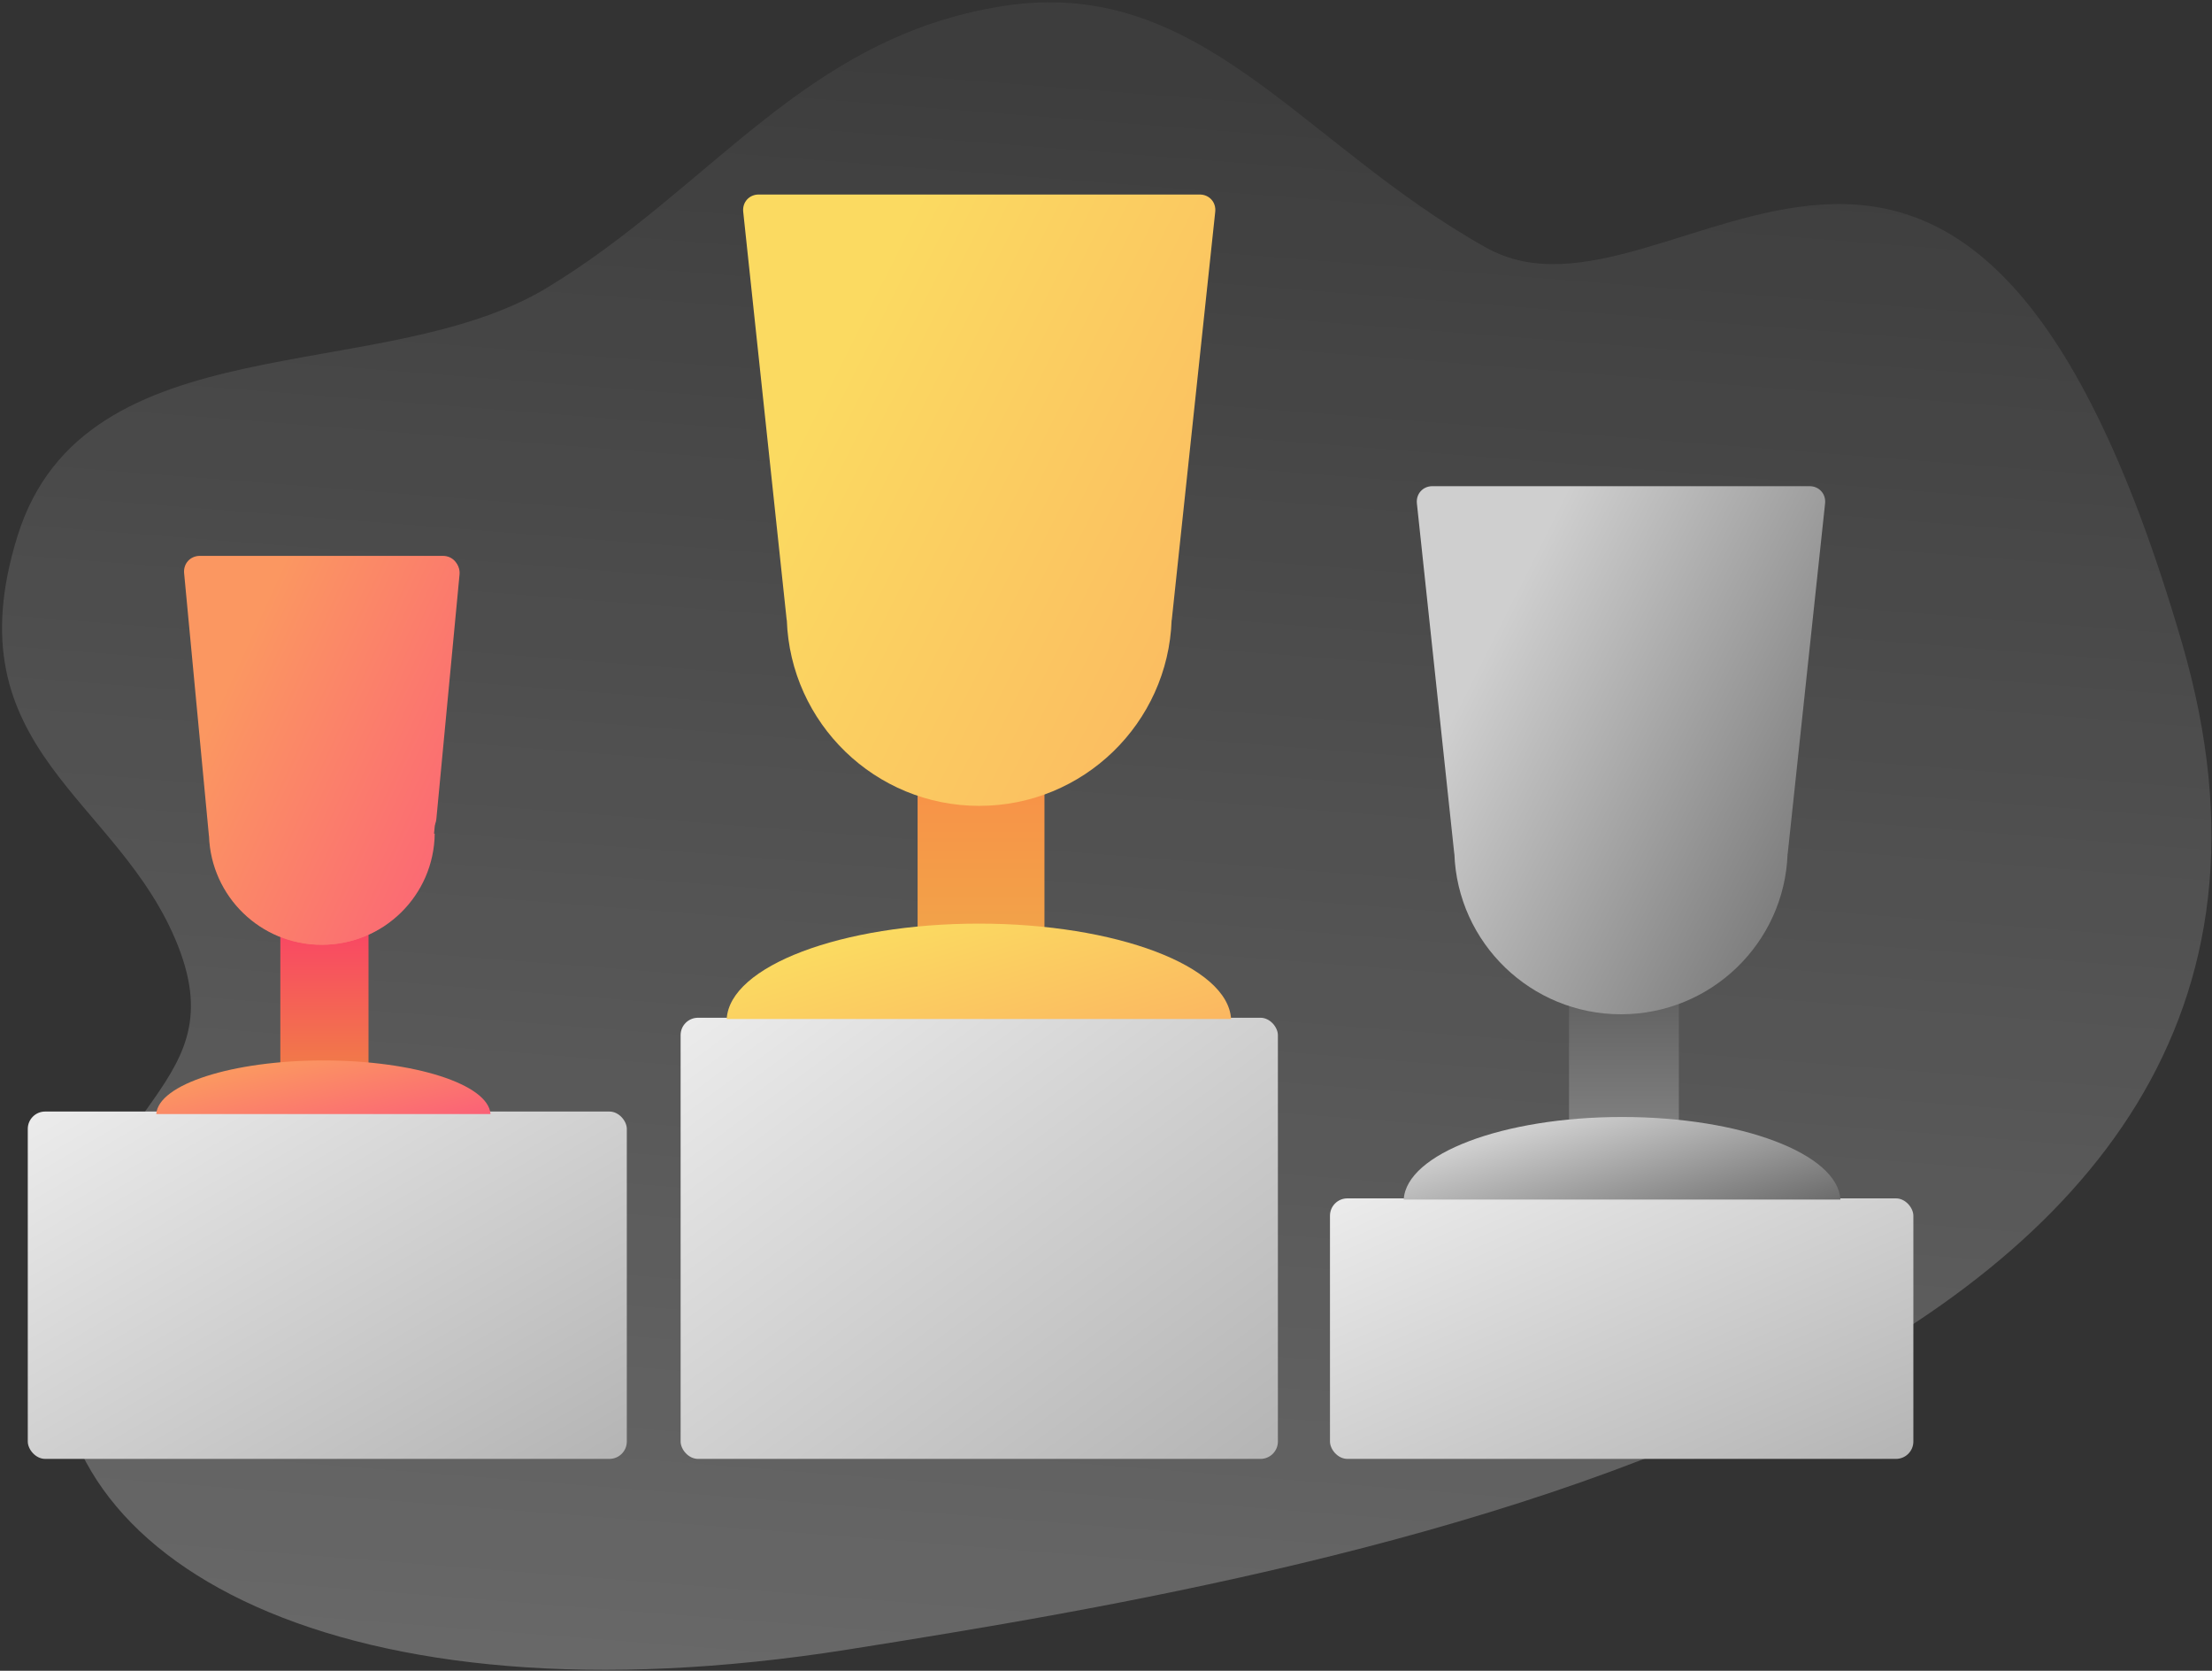 <?xml version="1.0" encoding="UTF-8"?>
<svg width="637px" height="481px" viewBox="0 0 637 481" version="1.1" xmlns="http://www.w3.org/2000/svg"
>
    <rect x="0" y="0" width="637" height="481" fill="#333333" stroke="none"/>
    <!-- Generator: Sketch 43.2 (39069) - http://www.bohemiancoding.com/sketch -->
    <title>Black Winner</title>
    <desc>Created with Sketch.</desc>
    <defs>
        <linearGradient x1="67.896%" y1="9.527%" x2="26.675%" y2="119.99%" id="linearGradient-1">
            <stop stop-color="#FFFFFF" stop-opacity="0.05" offset="0%"></stop>
            <stop stop-color="#FFFFFF" stop-opacity="0.3" offset="100%"></stop>
        </linearGradient>
        <linearGradient x1="1.465%" y1="1.465%" x2="100%" y2="100%" id="linearGradient-2">
            <stop stop-color="#EBEBEB" offset="0%"></stop>
            <stop stop-color="#B4B4B4" offset="100%"></stop>
        </linearGradient>
        <linearGradient x1="100%" y1="100%" x2="100%" y2="0%" id="linearGradient-3">
            <stop stop-color="#F1A449" offset="0%"></stop>
            <stop stop-color="#F98F47" offset="100%"></stop>
        </linearGradient>
        <linearGradient x1="10.063%" y1="42.004%" x2="98.989%" y2="99.348%" id="linearGradient-4">
            <stop stop-color="#FBDA61" offset="0%"></stop>
            <stop stop-color="#FBB761" offset="100%"></stop>
        </linearGradient>
        <linearGradient x1="100%" y1="100%" x2="100%" y2="0%" id="linearGradient-5">
            <stop stop-color="#828282" offset="0%"></stop>
            <stop stop-color="#5C5C5C" offset="100%"></stop>
        </linearGradient>
        <linearGradient x1="10.063%" y1="42.004%" x2="98.989%" y2="99.348%" id="linearGradient-6">
            <stop stop-color="#CFCFCF" offset="0%"></stop>
            <stop stop-color="#6C6C6C" offset="100%"></stop>
        </linearGradient>
        <linearGradient x1="100%" y1="100%" x2="100%" y2="0%" id="linearGradient-7">
            <stop stop-color="#F17949" offset="0%"></stop>
            <stop stop-color="#F94764" offset="100%"></stop>
        </linearGradient>
        <linearGradient x1="10.063%" y1="42.004%" x2="98.989%" y2="99.348%" id="linearGradient-8">
            <stop stop-color="#FB9761" offset="0%"></stop>
            <stop stop-color="#FB6177" offset="100%"></stop>
        </linearGradient>
    </defs>
    <g id="Page-1" stroke="none" stroke-width="1" fill="none" fill-rule="evenodd">
        <g id="Artboard" transform="translate(-317, -279)">
            <g id="Black-Winner" transform="translate(279, 232)">
                <path d="M86.027,277.774 C95.927,322.718 50.222,317.505 34.708,381.928 C19.194,446.351 96.858,507.936 244.92,507.936 C392.982,507.936 697.848,503.974 669.64,281.9 C641.432,59.826 537.85,176.089 489.573,138.108 C441.295,100.126 420.595,47.612 362.816,47.612 C305.036,47.612 271.971,86.237 220.58,107.17 C169.188,128.104 87.69,95.59 58.843,153.84 C29.996,212.09 76.127,232.829 86.027,277.774 Z"
                      id="Path-2" fill="url(#linearGradient-1)"
                      transform="translate(352.114, 277.774) rotate(-9) translate(-352.114, -277.774) "></path>
                <rect id="Rectangle" fill="url(#linearGradient-2)" x="46" y="367" width="172.506" height="99.997"
                      rx="5"></rect>
                <rect id="Rectangle" fill="url(#linearGradient-2)" x="234" y="340" width="172" height="126.997"
                      rx="5"></rect>
                <rect id="Rectangle" fill="url(#linearGradient-2)" x="421" y="392" width="168" height="74.997"
                      rx="5"></rect>
                <g id="Group" transform="translate(247, 103)">
                    <rect id="Rectangle-3" fill="url(#linearGradient-3)" x="55.245" y="161.23"
                          width="36.533" height="55.265"></rect>
                    <path d="M0.273,237.352 C1.132,222.134 33.316,209.901 72.893,209.901 C112.47,209.901 144.655,222.134 145.513,237.352 L0.273,237.352 Z"
                          id="Combined-Shape" fill="url(#linearGradient-4)"></path>
                    <path d="M131.125,97.259 L128.438,122.489 L128.404,122.489 C127.374,152.217 102.959,176 72.992,176 C43.024,176 18.61,152.217 17.579,122.489 L17.545,122.489 L14.858,97.259 L5.028,4.973 C4.736,2.227 6.734,0 9.496,0 L136.488,0 C139.247,0 141.247,2.231 140.955,4.973 L131.125,97.259 Z"
                          id="Combined-Shape" fill="url(#linearGradient-4)"></path>
                </g>
                <g id="Group" transform="translate(442, 186)">
                    <rect id="Rectangle-3" fill="url(#linearGradient-5)" x="47.834" y="140.438"
                          width="31.632" height="47.841"></rect>
                    <path d="M0.237,206.334 C0.98,193.161 28.847,182.571 63.115,182.571 C97.383,182.571 125.25,193.161 125.993,206.334 L0.237,206.334 L0.237,206.334 Z"
                          id="Combined-Shape" fill="url(#linearGradient-6)"></path>
                    <path d="M113.21,84.311 L110.812,106.775 L110.783,106.775 C109.89,132.455 88.751,153 62.804,153 C36.856,153 15.717,132.455 14.824,106.775 L14.795,106.775 L12.397,84.311 L4.03,5.944 C3.737,3.194 5.736,0.964 8.501,0.964 L117.106,0.964 C119.869,0.964 121.87,3.199 121.577,5.944 L113.21,84.311 Z"
                          id="Combined-Shape" fill="url(#linearGradient-6)"></path>
                </g>
                <g id="Group" transform="translate(83, 207)">
                    <rect id="Rectangle-3" fill="url(#linearGradient-7)" x="35.729" y="108.136"
                          width="25.395" height="38.356"></rect>
                    <path d="M-2.48152193e-14,160.728 C0.569,152.172 21.899,145.294 48.129,145.294 C74.358,145.294 95.688,152.172 96.257,160.728 L-2.48689958e-14,160.728 Z"
                          id="Combined-Shape" fill="url(#linearGradient-8)"></path>
                    <path d="M77.921,80.011 L80.185,80.011 C79.98,97.698 65.562,111.972 47.807,111.972 C30.051,111.972 15.633,97.698 15.429,80.011 L17.698,80.011 C16.206,79.13 15.123,77.569 14.954,75.793 L8.28,5.42 C8.019,2.67 10.052,0.441 12.812,0.441 L82.801,0.441 C85.565,0.441 87.594,2.673 87.333,5.42 L80.659,75.793 C80.49,77.57 79.411,79.13 77.921,80.011 Z"
                          id="Combined-Shape" fill="url(#linearGradient-8)"></path>
                    <path d="M82.125,57.437 L79.929,80.677 L79.91,80.677 C79.308,98.078 65.05,112 47.549,112 C30.049,112 15.791,98.078 15.189,80.677 L15.169,80.677 L12.974,57.437 L8.021,5.012 C7.761,2.259 9.794,0.028 12.555,0.028 L82.544,0.028 C85.308,0.028 87.339,2.248 87.077,5.012 L82.125,57.437 Z"
                          id="Combined-Shape" fill="url(#linearGradient-8)"></path>
                </g>
            </g>
        </g>
    </g>
</svg>
